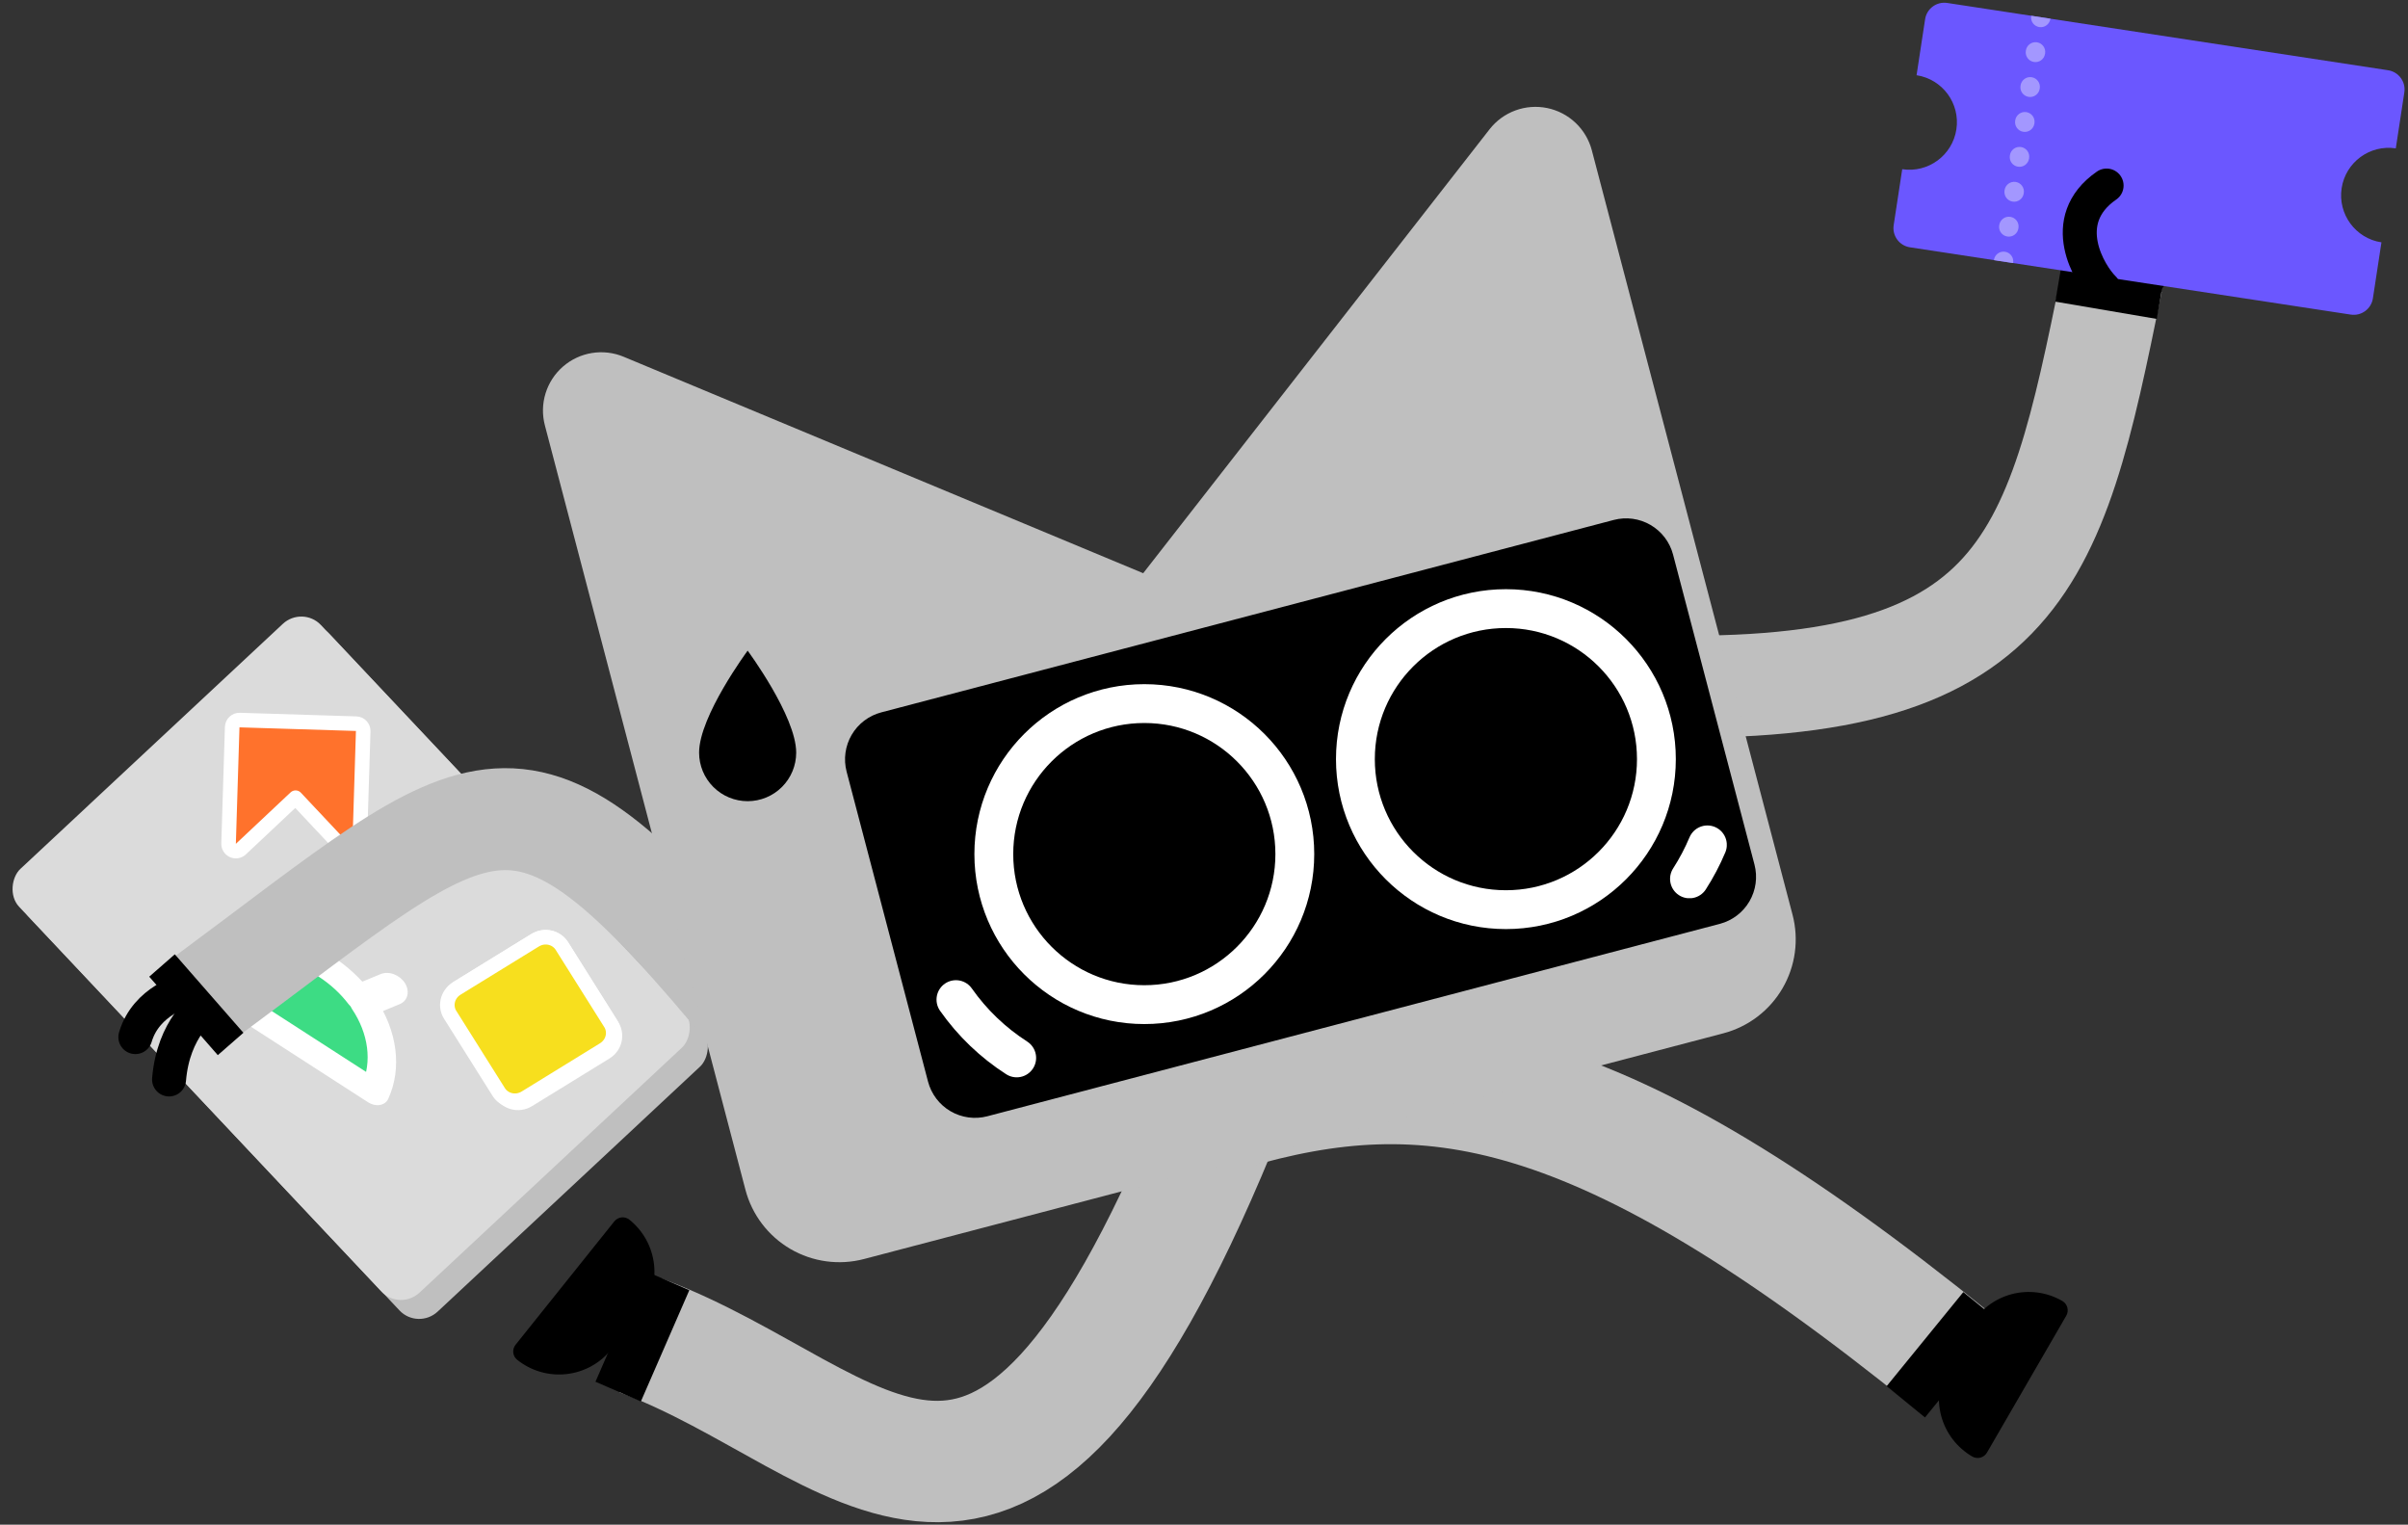 <svg width="496" height="314" viewBox="0 0 496 314" fill="none" xmlns="http://www.w3.org/2000/svg">
<rect x="0" y="0" width="496" height="314" fill="#333333" stroke="none"/>
<rect width="133.3" height="91.948" rx="6" transform="matrix(0.631 0.67 -0.676 0.631 64.129 126.578)" fill="#BFBFBF"/>
<rect width="130.272" height="91.96" rx="6" transform="matrix(0.631 0.67 -0.676 0.631 62.313 124.696)" fill="#DBDBDB"/>
<mask id="path-3-outside-1_7171_82462" maskUnits="userSpaceOnUse" x="35.264" y="179.322" width="57.792" height="49.963" fill="black">
<rect fill="white" x="35.264" y="179.322" width="57.792" height="49.963"/>
<path fill-rule="evenodd" clip-rule="evenodd" d="M39.731 200.737L77.225 224.92C79.788 219.338 78.858 212.558 74.938 206.72L80.73 204.322C81.056 204.188 81.141 203.806 80.93 203.471C80.72 203.135 80.281 202.968 79.959 203.105L74.091 205.533C72.234 203.085 69.833 200.839 66.922 198.962C64.012 197.085 61.001 195.84 58.051 195.187L57.616 188.694C57.591 188.333 57.258 188.003 56.869 187.951C56.48 187.9 56.187 188.148 56.212 188.508L56.64 194.918C49.83 193.834 43.495 195.929 39.731 200.737Z"/>
</mask>
<path fill-rule="evenodd" clip-rule="evenodd" d="M39.731 200.737L77.225 224.92C79.788 219.338 78.858 212.558 74.938 206.72L80.73 204.322C81.056 204.188 81.141 203.806 80.93 203.471C80.72 203.135 80.281 202.968 79.959 203.105L74.091 205.533C72.234 203.085 69.833 200.839 66.922 198.962C64.012 197.085 61.001 195.84 58.051 195.187L57.616 188.694C57.591 188.333 57.258 188.003 56.869 187.951C56.48 187.9 56.187 188.148 56.212 188.508L56.64 194.918C49.83 193.834 43.495 195.929 39.731 200.737Z" fill="#3DDC84"/>
<path d="M77.225 224.92L75.842 227.024C76.584 227.502 77.46 227.699 78.248 227.564C79.037 227.429 79.661 226.974 79.963 226.317L77.225 224.92ZM39.731 200.737L37.243 198.929C36.812 199.479 36.687 200.212 36.896 200.954C37.106 201.695 37.631 202.378 38.348 202.84L39.731 200.737ZM74.938 206.72L73.354 204.237C72.687 204.513 72.222 205.048 72.063 205.72C71.905 206.393 72.066 207.146 72.511 207.808L74.938 206.72ZM80.73 204.322L79.153 201.836L79.146 201.839L80.73 204.322ZM80.93 203.471L83.413 202.469L83.413 202.469L80.93 203.471ZM79.959 203.105L81.543 205.588C81.549 205.585 81.556 205.583 81.562 205.58L79.959 203.105ZM74.091 205.533L71.778 206.78C72.711 208.008 74.4 208.544 75.675 208.016L74.091 205.533ZM66.922 198.962L68.305 196.858L66.922 198.962ZM58.051 195.187L55.122 194.868C55.212 196.212 56.387 197.466 57.863 197.793L58.051 195.187ZM57.616 188.694L60.545 189.012L60.544 189.005L57.616 188.694ZM56.869 187.951L56.972 190.609L56.869 187.951ZM56.212 188.508L59.14 188.827L59.14 188.819L56.212 188.508ZM56.64 194.918L56.654 197.563C57.461 197.691 58.23 197.514 58.781 197.074C59.333 196.634 59.617 195.97 59.568 195.237L56.64 194.918ZM78.608 222.816L41.114 198.633L38.348 202.84L75.842 227.024L78.608 222.816ZM72.511 207.808C75.899 212.852 76.7 218.704 74.487 223.523L79.963 226.317C82.877 219.973 81.817 212.263 77.364 205.632L72.511 207.808ZM79.146 201.839L73.354 204.237L76.522 209.203L82.314 206.805L79.146 201.839ZM78.448 204.472C77.866 203.545 78.013 202.304 79.153 201.836L82.307 206.808C84.099 206.073 84.416 204.068 83.413 202.469L78.448 204.472ZM81.562 205.58C80.427 206.061 79.056 205.442 78.448 204.472L83.413 202.469C82.383 200.828 80.135 199.876 78.356 200.629L81.562 205.58ZM75.675 208.016L81.543 205.588L78.375 200.621L72.508 203.05L75.675 208.016ZM65.54 201.066C68.089 202.71 70.173 204.664 71.778 206.78L76.405 204.287C74.295 201.506 71.576 198.968 68.305 196.858L65.54 201.066ZM57.863 197.793C60.386 198.351 62.99 199.422 65.54 201.066L68.305 196.858C65.034 194.748 61.617 193.329 58.238 192.581L57.863 197.793ZM54.688 188.375L55.122 194.868L60.979 195.506L60.545 189.012L54.688 188.375ZM56.972 190.609C55.729 190.445 54.761 189.423 54.688 188.382L60.544 189.005C60.421 187.244 58.788 185.561 56.765 185.294L56.972 190.609ZM59.14 188.819C59.217 189.922 58.279 190.781 56.972 190.609L56.765 185.294C54.681 185.019 53.156 186.374 53.284 188.196L59.14 188.819ZM59.568 195.237L59.14 188.827L53.283 188.189L53.711 194.599L59.568 195.237ZM42.219 202.544C45.453 198.412 50.858 196.64 56.654 197.563L56.625 192.274C48.801 191.028 41.536 193.445 37.243 198.929L42.219 202.544Z" fill="white" mask="url(#path-3-outside-1_7171_82462)"/>
<rect width="20.235" height="12.72" transform="matrix(0.459 0.729 -0.857 0.527 108.136 202.505)" fill="black"/>
<path d="M126.081 211.275L115.751 194.856C114.726 193.226 112.335 192.336 110.206 193.646L94.341 203.411C92.212 204.721 91.963 207.236 92.988 208.865L103.318 225.284C104.343 226.914 106.734 227.804 108.863 226.494L124.728 216.73C126.857 215.42 127.106 212.905 126.081 211.275Z" fill="#F7DF1E" stroke="white" stroke-width="3"/>
<path d="M125.754 210.755L115.712 194.794C114.681 193.154 112.279 192.371 110.18 193.663L94.121 203.546C92.021 204.838 91.671 207.315 92.702 208.955L102.744 224.916C103.775 226.555 106.177 227.339 108.276 226.047L124.335 216.163C126.435 214.871 126.785 212.394 125.754 210.755Z" fill="#F7DF1E" stroke="white" stroke-width="3"/>
<path d="M74.814 150.584C74.84 149.756 74.19 149.064 73.362 149.039L49.373 148.295C48.545 148.269 47.853 148.919 47.827 149.747L47.083 173.736C47.065 174.342 47.413 174.9 47.966 175.15C48.519 175.399 49.168 175.291 49.61 174.875L60.883 164.28L71.478 175.554C71.894 175.996 72.534 176.144 73.102 175.929C73.669 175.715 74.052 175.179 74.07 174.573L74.814 150.584Z" fill="#FF722C" stroke="white" stroke-width="3" stroke-linejoin="round"/>
<path d="M445.63 41.937C448.561 55.847 438.976 60.05 438.976 60.05" stroke="black" stroke-width="7" stroke-linecap="round"/>
<path d="M27.879 213.586C30.134 205.961 38.168 204.017 38.168 204.017" stroke="black" stroke-width="7" stroke-linecap="round"/>
<path d="M34.822 222.308C35.722 211.6 42.01 207.378 42.01 207.378" stroke="black" stroke-width="7" stroke-linecap="round"/>
<path d="M434.976 58.039C422.976 117.039 416.976 145.039 332.976 141.039" stroke="#BFBFBF" stroke-width="21"/>
<path d="M42.223 205.42C101.409 161.624 106.182 150.04 155.122 209.578" stroke="#BFBFBF" stroke-width="21"/>
<path d="M33.373 198.84L47.5 215" stroke="black" stroke-width="7"/>
<path d="M131.976 275.039C177.976 292.039 205.424 341.387 250.424 232.387" stroke="#BFBFBF" stroke-width="25"/>
<path d="M127.646 273.1L136.996 277.17" stroke="black" stroke-width="25"/>
<path d="M129.646 251.189C132.491 253.474 134.315 256.792 134.72 260.418C135.125 264.045 134.077 267.684 131.806 270.539L125.926 277.889C124.795 279.305 123.396 280.484 121.81 281.359C120.223 282.233 118.479 282.787 116.679 282.987C114.878 283.188 113.055 283.032 111.315 282.528C109.575 282.023 107.951 281.181 106.536 280.049C106.31 279.868 106.121 279.645 105.981 279.391C105.842 279.137 105.753 278.858 105.722 278.57C105.69 278.282 105.716 277.99 105.797 277.712C105.879 277.434 106.014 277.175 106.196 276.949L126.536 251.539C126.717 251.312 126.941 251.122 127.195 250.981C127.45 250.841 127.729 250.751 128.018 250.719C128.307 250.686 128.6 250.711 128.879 250.792C129.158 250.873 129.419 251.008 129.646 251.189Z" fill="black"/>
<path d="M401.976 280.039C328.976 221.039 294 216.5 253 228.5" stroke="#BFBFBF" stroke-width="25"/>
<path d="M404.406 282.229L396.506 275.789" stroke="black" stroke-width="25"/>
<path d="M424.796 267.93C423.228 267.022 421.497 266.431 419.701 266.192C417.905 265.953 416.079 266.071 414.329 266.537C412.578 267.004 410.937 267.811 409.498 268.913C408.06 270.015 406.852 271.389 405.945 272.957L401.227 281.118C399.398 284.285 398.899 288.049 399.842 291.583C400.784 295.117 403.09 298.133 406.254 299.969C406.761 300.262 407.364 300.342 407.93 300.192C408.496 300.041 408.979 299.671 409.273 299.164L425.608 270.968C425.754 270.715 425.85 270.436 425.888 270.147C425.927 269.857 425.908 269.563 425.832 269.281C425.757 268.999 425.627 268.734 425.449 268.502C425.271 268.271 425.049 268.076 424.796 267.93Z" fill="black"/>
<path d="M112.236 87.609C111.664 85.444 111.71 83.161 112.369 81.02C113.027 78.879 114.272 76.965 115.962 75.494C117.652 74.024 119.72 73.056 121.931 72.7C124.143 72.344 126.41 72.614 128.476 73.48L235.476 118.05L306.816 26.63C308.191 24.865 310.033 23.521 312.132 22.747C314.231 21.974 316.504 21.803 318.695 22.253C320.886 22.704 322.908 23.758 324.532 25.296C326.156 26.834 327.318 28.796 327.886 30.959L369.226 188.38C369.894 190.92 370.055 193.567 369.7 196.17C369.345 198.772 368.481 201.28 367.156 203.548C365.832 205.817 364.074 207.802 361.982 209.391C359.891 210.981 357.507 212.142 354.966 212.809L177.966 259.29C172.837 260.636 167.383 259.89 162.804 257.216C158.224 254.542 154.894 250.158 153.546 245.029L112.236 87.609Z" fill="#BFBFBF"/>
<path d="M174.386 158.92C174.053 157.649 173.973 156.326 174.152 155.024C174.33 153.723 174.764 152.47 175.427 151.336C176.09 150.202 176.97 149.21 178.016 148.416C179.063 147.622 180.255 147.043 181.526 146.71L332.406 107.08C334.971 106.407 337.698 106.78 339.987 108.117C342.277 109.454 343.942 111.645 344.616 114.21L361.386 178.05C362.059 180.614 361.686 183.341 360.349 185.631C359.012 187.921 356.82 189.586 354.256 190.26L203.366 229.89C202.095 230.223 200.772 230.302 199.47 230.124C198.169 229.945 196.916 229.512 195.782 228.849C194.648 228.186 193.656 227.306 192.862 226.26C192.069 225.213 191.489 224.02 191.156 222.75L174.386 158.92Z" fill="black"/>
<g clip-path="url(#clip0_7171_82462)">
<path d="M351.69 174C350.665 176.436 349.43 178.778 348 181" stroke="white" stroke-width="8" stroke-linecap="round"/>
</g>
<path d="M209.42 217.87C204.51 214.717 200.259 210.64 196.904 205.866" stroke="white" stroke-width="8" stroke-linecap="round"/>
<path d="M235.706 206.9C252.827 206.9 266.706 193.021 266.706 175.9C266.706 158.78 252.827 144.9 235.706 144.9C218.585 144.9 204.706 158.78 204.706 175.9C204.706 193.021 218.585 206.9 235.706 206.9Z" stroke="white" stroke-width="8"/>
<path d="M310.186 187.34C327.307 187.34 341.186 173.461 341.186 156.34C341.186 139.219 327.307 125.34 310.186 125.34C293.065 125.34 279.186 139.219 279.186 156.34C279.186 173.461 293.065 187.34 310.186 187.34Z" stroke="white" stroke-width="8"/>
<path d="M444.847 62.233L423.936 58.67" stroke="black" stroke-width="7"/>
<path fill-rule="evenodd" clip-rule="evenodd" d="M396.534 3.959C396.867 1.775 398.908 0.275 401.091 0.608L491.894 14.466C494.078 14.8 495.578 16.84 495.244 19.024L493.485 30.555C488.14 29.739 483.146 33.411 482.331 38.755C481.515 44.1 485.186 49.094 490.531 49.91L488.771 61.439C488.438 63.623 486.397 65.123 484.213 64.79L393.411 50.931C391.227 50.598 389.727 48.558 390.06 46.374L391.82 34.847L391.82 34.847C397.165 35.663 402.159 31.991 402.975 26.646C403.791 21.302 400.119 16.308 394.774 15.492L394.774 15.492L396.534 3.959Z" fill="#6B57FF"/>
<path d="M418.379 3.297C418.212 4.389 418.962 5.41 420.054 5.576C421.146 5.743 422.166 4.993 422.333 3.901L418.379 3.297ZM421.251 10.99C421.418 9.898 420.667 8.878 419.576 8.711C418.484 8.545 417.463 9.295 417.297 10.387L421.251 10.99ZM417.281 10.486C417.115 11.578 417.865 12.599 418.957 12.765C420.049 12.932 421.069 12.182 421.236 11.09L417.281 10.486ZM420.154 18.179C420.32 17.087 419.57 16.067 418.478 15.9C417.386 15.734 416.366 16.484 416.199 17.576L420.154 18.179ZM416.184 17.675C416.018 18.767 416.768 19.788 417.86 19.954C418.952 20.121 419.972 19.371 420.138 18.279L416.184 17.675ZM419.057 25.368C419.223 24.276 418.473 23.256 417.381 23.089C416.289 22.923 415.269 23.673 415.102 24.765L419.057 25.368ZM415.087 24.864C414.92 25.956 415.671 26.977 416.762 27.143C417.854 27.31 418.875 26.56 419.041 25.468L415.087 24.864ZM417.959 32.557C418.126 31.465 417.376 30.445 416.284 30.278C415.192 30.112 414.172 30.862 414.005 31.954L417.959 32.557ZM413.99 32.054C413.823 33.145 414.573 34.166 415.665 34.332C416.757 34.499 417.777 33.749 417.944 32.657L413.99 32.054ZM416.862 39.746C417.029 38.654 416.279 37.634 415.187 37.467C414.095 37.301 413.075 38.051 412.908 39.143L416.862 39.746ZM412.893 39.243C412.726 40.334 413.476 41.355 414.568 41.521C415.66 41.688 416.68 40.938 416.847 39.846L412.893 39.243ZM415.765 46.935C415.932 45.843 415.182 44.823 414.09 44.656C412.998 44.49 411.977 45.24 411.811 46.332L415.765 46.935ZM411.796 46.432C411.629 47.523 412.379 48.544 413.471 48.71C414.563 48.877 415.583 48.127 415.75 47.035L411.796 46.432ZM414.668 54.124C414.834 53.032 414.084 52.012 412.992 51.845C411.901 51.679 410.88 52.429 410.714 53.521L414.668 54.124ZM418.386 3.248L418.379 3.297L422.333 3.901L422.34 3.851L418.386 3.248ZM417.297 10.387L417.281 10.486L421.236 11.09L421.251 10.99L417.297 10.387ZM416.199 17.576L416.184 17.675L420.138 18.279L420.154 18.179L416.199 17.576ZM415.102 24.765L415.087 24.864L419.041 25.468L419.057 25.368L415.102 24.765ZM414.005 31.954L413.99 32.054L417.944 32.657L417.959 32.557L414.005 31.954ZM412.908 39.143L412.893 39.243L416.847 39.846L416.862 39.746L412.908 39.143ZM411.811 46.332L411.796 46.432L415.75 47.035L415.765 46.935L411.811 46.332ZM410.714 53.521L410.706 53.571L414.66 54.174L414.668 54.124L410.714 53.521Z" fill="#A397FF"/>
<path d="M433.286 59.352C430.506 56.664 423.486 45.421 433.916 38.213" stroke="black" stroke-width="7" stroke-linecap="round"/>
<g clip-path="url(#clip1_7171_82462)">
<path d="M154 134C154 134 144 147.5 144 155C144 157.652 145.054 160.196 146.929 162.071C148.804 163.946 151.348 165 154 165C156.652 165 159.196 163.946 161.071 162.071C162.947 160.196 164 157.652 164 155C164 147.5 154 134 154 134Z" fill="black"/>
</g>
<defs>
<clipPath id="clip0_7171_82462">
<rect width="11.68" height="14.98" fill="white" transform="translate(344 170)"/>
</clipPath>
<clipPath id="clip1_7171_82462">
<rect width="20" height="31" fill="white" transform="translate(144 134)"/>
</clipPath>
</defs>
</svg>
